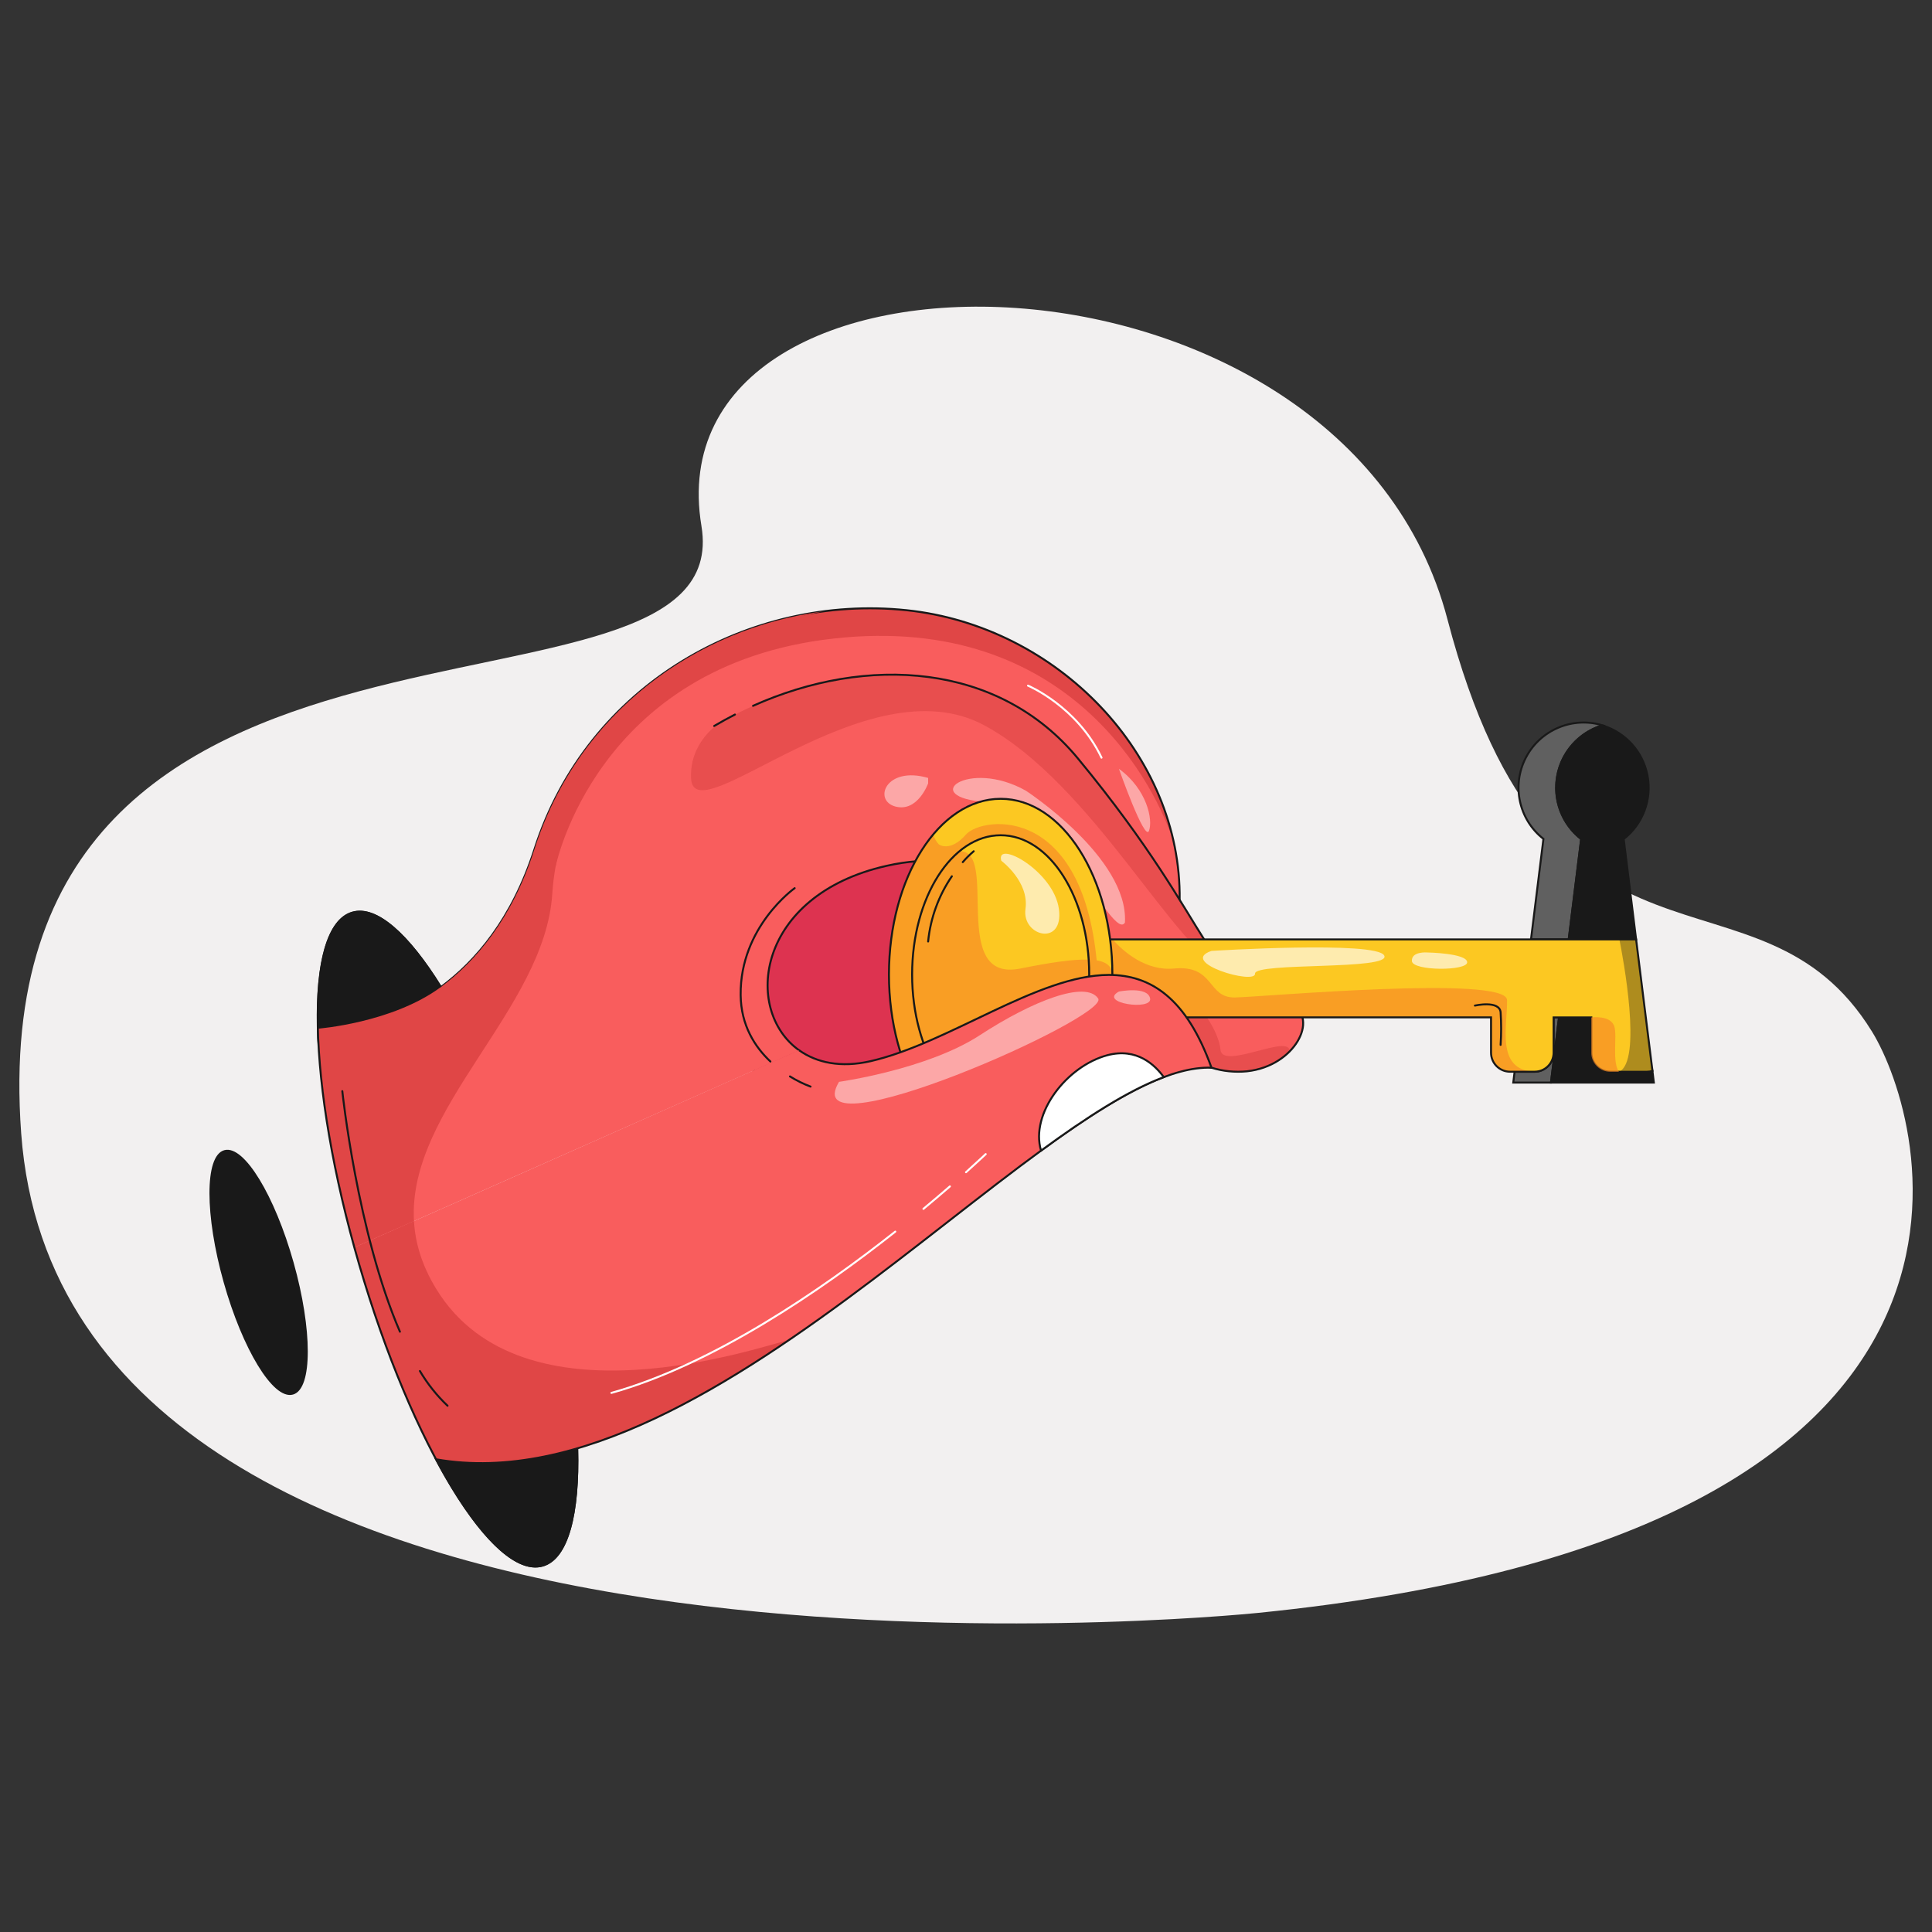 <svg width="1124" height="1124" viewBox="0 0 1124 1124" fill="none" xmlns="http://www.w3.org/2000/svg">
<rect x="0" y="0" width="1124" height="1124" fill="#333333" stroke="none"/>
<path d="M731.556 938.383C718.481 939.679 37.832 1007.2 12.329 659.387C-13.175 311.579 430.155 439.084 408.085 306.02C378.163 125.746 781.812 129.997 842.11 360.344C902.409 590.692 1022.71 492.397 1089.12 600.203C1119.93 650.2 1192.87 892.067 731.556 938.383Z" fill="#F2F0F0"/>
<path d="M527.361 355.005C436.647 345.532 341.826 397.407 310.944 494.16C297.985 534.592 276.836 559.24 256.516 574.259C228.24 595.162 185.112 598.454 185.112 598.454C185.112 601.746 185.241 604.934 185.41 607.901C190.593 702.502 259.354 663.703 299.955 662.731C341.826 661.785 468.5 454.259 548.795 449.256C629.089 444.254 679.928 618.929 685.954 531.559C691.979 444.189 618.126 364.478 527.361 355.005V355.005Z" fill="#F95D5D"/>
<path d="M682.999 490.608C668.005 420.629 603.65 362.975 527.36 355.005C437.386 345.609 343.497 396.474 311.748 491.619C314.709 496.532 318.611 500.812 323.229 504.215C323.229 504.215 346.724 386.923 484.881 371.502C623.037 356.08 673.124 458.625 682.999 490.608Z" fill="#E04646"/>
<path d="M638.873 584.808C638.873 584.808 565.434 614.004 570.786 532.44C548.756 559.512 521.438 564.501 521.438 564.501C521.438 564.501 540.877 632.018 505.11 642.566C469.343 653.115 402.966 616.868 427.031 564.812C469.719 472.543 589.81 485.334 607.46 495.533C625.111 505.731 593.75 579.3 638.873 584.808V584.808Z" fill="#DD3350" stroke="#191919" stroke-width="1.15"/>
<path d="M751.462 584.432C699.094 575.452 711.807 543.987 627.055 441.286C542.302 338.586 354.215 409.874 318.37 546.527C308.612 583.642 292.62 601.823 275.605 609.508C240.875 625.188 201.738 597.352 201.738 597.352C193.004 599.387 192.252 599.387 185.151 601.24C186.913 634.299 194.222 681.962 206.287 725.725L223.561 718.066L304.517 682.182L465.053 611.011C432.28 587.685 440.068 520.816 515.944 503.697C565.668 492.475 598.48 514.972 624.8 543.158C632.044 550.933 638.783 559.149 645.249 567.21C662.264 588.398 677.323 608.536 694.416 616.946C697.824 618.633 701.365 620.037 705.003 621.145C711.663 623.213 718.669 623.923 725.608 623.232C753.444 620.225 767.285 592.622 751.462 584.432Z" fill="#F95D5D"/>
<path opacity="0.67" d="M725.427 623.258C734.733 622.365 743.455 618.324 750.153 611.802C751.332 600.761 711.211 622.687 710.07 610.791C708.93 598.895 697.111 585.028 697.111 585.028C677.672 572.406 672.67 589.914 694.247 616.972C697.656 618.659 701.197 620.063 704.835 621.171C711.49 623.238 718.492 623.947 725.427 623.258V623.258Z" fill="#E04646"/>
<path opacity="0.67" d="M714.256 565.59C696.489 545.853 683.012 509.101 627.029 441.286C576.035 379.536 487.732 380.703 417.597 421.161C408.902 428.068 401.45 438.254 402.046 452.768C403.55 486.462 504.06 384.966 572.626 421.964C635.867 456.047 684.217 554.419 714.256 565.59Z" fill="#E04646"/>
<path d="M427.576 415.706C423.498 417.805 419.468 420.026 415.485 422.367" stroke="#191919" stroke-width="1.15" stroke-linecap="round"/>
<path d="M464.911 611.038C432.137 587.711 439.926 520.842 515.801 503.724C565.525 492.501 598.337 514.998 624.657 543.184C631.901 550.959 638.64 559.175 645.106 567.236C662.122 588.424 677.18 608.562 694.273 616.973C697.681 618.659 701.223 620.064 704.861 621.171C711.52 623.24 718.527 623.949 725.466 623.258C753.483 620.225 767.323 592.623 751.5 584.381C699.133 575.4 711.846 543.936 627.093 441.235C580.946 385.356 504.228 380.988 438.098 410.639" stroke="#191919" stroke-width="1.15" stroke-linecap="round"/>
<path d="M905.324 458.25C905.327 441.543 916.263 426.806 932.253 421.964C914.81 416.716 896.1 424.622 887.705 440.789C879.311 456.956 883.609 476.808 897.938 488.056L890.707 546.488H912.646L919.89 488.133C910.679 480.958 905.302 469.927 905.324 458.25V458.25Z" fill="#606060" stroke="#191919" stroke-width="1.15"/>
<path opacity="0.46" d="M596.808 459.999C596.808 459.999 656.679 499.032 654.463 536.73C647.621 548.263 615.145 469.343 574.26 466.66C533.374 463.977 563.296 441.131 596.808 459.999V459.999Z" fill="white"/>
<path d="M686.29 523.603C687.496 439.369 615.366 364.206 527.361 355.005C436.647 345.532 341.826 397.407 310.944 494.16C297.985 534.592 276.836 559.24 256.516 574.259C228.24 595.162 185.112 598.454 185.112 598.454C185.112 601.746 185.241 604.934 185.41 607.901" stroke="#191919" stroke-width="1.15"/>
<path d="M903.834 591.91V612.463C903.834 615.401 902.666 618.218 900.588 620.293C898.51 622.369 895.691 623.534 892.754 623.53H881.169L880.391 629.815H902.331L907.022 591.91L903.834 591.91Z" fill="#606060" stroke="#191919" stroke-width="1.15"/>
<path d="M958.094 623.529H936.841C930.729 623.529 925.774 618.574 925.774 612.462V591.909H907.022L902.331 629.814H962.176L961.347 623.037C960.294 623.365 959.197 623.531 958.094 623.529V623.529Z" fill="#191919" stroke="#191919" stroke-width="1.15"/>
<path d="M944.63 488.133C955.758 479.415 961.108 465.226 958.506 451.33C955.904 437.435 945.783 426.143 932.254 422.042C918.726 426.146 908.609 437.439 906.009 451.335C903.41 465.23 908.762 479.417 919.891 488.133L912.647 546.566H951.861L944.63 488.133Z" fill="#191919" stroke="#191919" stroke-width="1.15"/>
<path d="M951.86 546.527H616.052V591.884H867.458V612.437C867.458 618.549 872.413 623.504 878.525 623.504H892.78C895.717 623.508 898.536 622.343 900.614 620.267C902.692 618.191 903.86 615.375 903.86 612.437V591.91H925.8V612.463C925.8 618.575 930.755 623.53 936.867 623.53H958.12C959.223 623.532 960.319 623.366 961.372 623.038L951.86 546.527Z" fill="#FCC822"/>
<path opacity="0.67" d="M876.776 581.814C876.4 567.222 735.004 579.948 718.546 580.311C702.088 580.674 706.947 561.235 682.999 563.464C666.619 565.006 653.75 553.771 647.258 546.514H638.757C632.731 556.181 621.806 576.008 622.35 591.87H867.419V612.423C867.419 618.536 872.374 623.49 878.486 623.49H892.741C869.843 622.609 877.151 596.406 876.776 581.814V581.814Z" fill="#F78926"/>
<path fill-rule="evenodd" clip-rule="evenodd" d="M951.86 546.527H616.052V591.884H867.458V612.437C867.458 618.549 872.413 623.504 878.525 623.504H892.78C895.717 623.508 898.536 622.343 900.614 620.267C902.692 618.191 903.86 615.375 903.86 612.437V591.91H925.8V612.463C925.8 618.575 930.755 623.53 936.867 623.53H958.12C959.223 623.532 960.319 623.366 961.372 623.038L951.86 546.527Z" stroke="#191919" stroke-width="1.15"/>
<path d="M582.164 669.223C618.057 669.223 647.154 623.446 647.154 566.976C647.154 510.507 618.057 464.729 582.164 464.729C546.272 464.729 517.175 510.507 517.175 566.976C517.175 623.446 546.272 669.223 582.164 669.223Z" fill="#FCC822"/>
<g opacity="0.67">
<path d="M593.607 563.478C551.711 571.966 581.633 494.16 558.151 495.261C549.08 495.676 544.752 491.166 542.924 485.49C527.283 504.151 517.175 533.711 517.175 566.977C517.175 598.143 526.052 626.031 540.022 644.731C585.715 629.828 640.454 587.97 645.482 574.908C646.421 572.634 646.981 570.222 647.141 567.767C647.141 567.521 647.141 567.275 647.141 567.029C646.778 555.521 628.843 556.35 593.607 563.478V563.478Z" fill="#F78926"/>
<path d="M546.294 491.335C546.294 491.335 552.838 496.013 562 485.49C571.162 474.967 633.677 465.974 638.873 570.217C622.415 590.666 537.793 618.476 532.933 608.809C528.073 599.141 515.451 528.916 546.294 491.335Z" fill="#F78926"/>
</g>
<path fill-rule="evenodd" clip-rule="evenodd" d="M582.164 669.223C618.057 669.223 647.154 623.446 647.154 566.976C647.154 510.507 618.057 464.729 582.164 464.729C546.272 464.729 517.175 510.507 517.175 566.976C517.175 623.446 546.272 669.223 582.164 669.223Z" stroke="#191919" stroke-width="1.15"/>
<path opacity="0.67" d="M939.238 597.352C937.242 590.342 925.774 591.91 925.774 591.91V612.463C925.774 618.575 930.729 623.53 936.841 623.53H941.856C937.813 617.802 940.871 603.093 939.238 597.352Z" fill="#F78926"/>
<path d="M582.164 648.023C610.614 648.023 633.677 611.737 633.677 566.977C633.677 522.216 610.614 485.931 582.164 485.931C553.715 485.931 530.652 522.216 530.652 566.977C530.652 611.737 553.715 648.023 582.164 648.023Z" fill="#FCC822"/>
<path opacity="0.67" d="M593.607 563.477C551.724 571.965 581.62 494.198 558.164 495.261C541.81 508.829 530.652 535.849 530.652 566.976C530.652 597.611 541.46 624.281 557.4 638.057C585.702 625.564 614.627 605.84 631.37 591.015C632.919 583.096 633.692 575.045 633.677 566.976C633.677 564.047 633.573 561.145 633.379 558.294C624.45 557.957 611.244 559.927 593.607 563.477V563.477Z" fill="#F78926"/>
<path fill-rule="evenodd" clip-rule="evenodd" d="M582.165 648.023C610.614 648.023 633.677 611.737 633.677 566.977C633.677 522.216 610.614 485.931 582.165 485.931C553.715 485.931 530.652 522.216 530.652 566.977C530.652 611.737 553.715 648.023 582.165 648.023Z" stroke="#191919" stroke-width="1.15"/>
<path d="M256.49 574.26C237.557 543.741 218.974 526.959 205.056 531.028C189.505 535.538 183.025 564.994 185.371 607.901C185.203 604.882 185.099 601.746 185.073 598.454C185.086 598.454 228.214 595.163 256.49 574.26V574.26Z" fill="#191919" stroke="#191919" stroke-width="1.15"/>
<path d="M253.691 849.004C276.149 891.044 299.242 915.588 315.765 910.78C330.188 906.569 336.798 880.767 335.8 842.642C308.003 850.78 280.452 853.683 253.691 849.004H253.691Z" fill="#191919" stroke="#191919" stroke-width="1.15"/>
<path d="M645.068 567.184C603.599 567.3 552.242 606.864 506.406 617.387C489.17 621.339 475.058 618.268 464.859 610.985L304.374 682.208L206.144 725.751C207.077 729.103 208.036 732.481 209.021 735.885C221.799 779.673 237.531 818.823 253.691 849.004C280.452 853.682 308.015 850.78 335.8 842.641C479.645 800.563 629.374 618.45 704.822 621.171C690.295 580.557 669.34 567.184 645.068 567.184V567.184Z" fill="#F95D5D"/>
<path d="M240.836 710.382C237.052 644.679 316.905 587.102 321.299 520.091C326.482 440.069 398.522 371.528 479.192 355.653C405.066 365.295 336.357 414.513 310.892 494.16C297.933 534.592 276.784 559.24 256.464 574.26C228.188 595.163 185.06 598.454 185.06 598.454V601.227H184.93C185.008 602.886 185.125 604.597 185.241 606.32V607.863C185.449 611.75 185.773 615.314 186.187 618.722C189.812 654.874 196.44 690.66 206.002 725.712L223.276 718.053L240.836 710.382Z" fill="#E04646"/>
<path d="M458.742 779.713C443.93 782.655 304.27 832.741 253.691 749.713C245.449 736.196 241.561 723.108 240.836 710.33L206.144 725.751C207.077 729.103 208.036 732.481 209.021 735.885C221.799 779.674 237.531 818.823 253.691 849.005C280.452 853.683 308.015 850.78 335.8 842.642C376.919 830.603 418.53 807.108 458.742 779.713V779.713Z" fill="#E04646"/>
<path d="M253.691 849.004C418.893 877.89 614.795 617.892 704.822 621.171C690.295 580.557 669.34 567.184 645.068 567.184C603.599 567.3 552.242 606.864 506.406 617.387C489.17 621.34 475.058 618.268 464.859 610.985" stroke="#191919" stroke-width="1.15"/>
<path d="M335.8 842.642C336.811 880.767 330.189 906.569 315.765 910.78C287.398 919.048 239.618 840.802 209.021 735.833C178.425 630.865 176.624 539.244 204.978 530.976C218.896 526.907 237.492 543.689 256.439 574.234" stroke="#191919" stroke-width="1.15"/>
<path d="M170.302 810.778C181.236 807.702 181.217 773.63 170.26 734.675C159.303 695.721 141.557 666.635 130.623 669.711C119.689 672.786 119.708 706.858 130.665 745.813C141.622 784.767 159.368 813.853 170.302 810.778Z" fill="#191919" stroke="#191919" stroke-width="1.15"/>
<path opacity="0.34" d="M941.856 623.53H958.094C959.197 623.532 960.293 623.366 961.346 623.038L951.86 546.579H942.141C944.15 556.609 955.683 617.724 941.856 623.53H941.856Z" fill="#191919"/>
<path d="M644.199 613.914C620.627 620.225 599.244 647.802 605.646 669.417C632.212 649.979 656.342 634.428 677.064 626.652C672.152 619.836 661.539 609.274 644.199 613.914V613.914Z" fill="white" stroke="#191919" stroke-width="1.15"/>
<path d="M244.283 797.622C248.679 805.079 254.096 811.883 260.378 817.838" stroke="#191919" stroke-width="1.15" stroke-linecap="round"/>
<path d="M199.146 634.804C199.146 634.804 207.816 717.068 232.672 774.762" stroke="#191919" stroke-width="1.15" stroke-linecap="round"/>
<path d="M553.771 509.801C546.061 521.091 541.315 534.14 539.97 547.745" stroke="#191919" stroke-width="1.15" stroke-linecap="round"/>
<path d="M566.484 495.248C564.202 497.188 562.075 499.302 560.121 501.572" stroke="#191919" stroke-width="1.15" stroke-linecap="round"/>
<path d="M858.063 585.028C858.063 585.028 872.318 581.814 873.03 588.916C873.438 595.238 873.438 601.579 873.03 607.901" stroke="#191919" stroke-width="1.15" stroke-linecap="round"/>
<path opacity="0.46" d="M650.964 447.273C650.964 447.273 665.932 489.675 668.42 483.429C670.908 477.183 667.422 459.248 650.964 447.273Z" fill="white"/>
<path opacity="0.46" d="M539.97 455.736C539.97 455.736 533.931 472.699 520.894 469.213C507.857 465.727 515.218 445.447 539.97 452.587" fill="white"/>
<path d="M598.078 398.897C598.078 398.897 626.588 410.872 640.843 440.794" stroke="white" stroke-width="1.15" stroke-linecap="round"/>
<path opacity="0.63" d="M582.54 500.781C582.54 500.781 598.843 512.794 596.601 528.786C594.359 544.777 619.046 550.946 616.04 528.786C613.033 506.626 578.951 488.198 582.54 500.781Z" fill="white"/>
<path opacity="0.63" d="M704.822 553.214C704.822 553.214 800.836 547.214 805.319 555.909C809.803 564.605 729.768 559.68 730.157 566.445C730.546 573.209 685.111 559.913 704.822 553.214Z" fill="white"/>
<path opacity="0.63" d="M830.382 554.133C830.382 554.133 821.039 553.33 821.415 559.148C821.79 564.967 853.955 565.006 853.579 559.758C853.203 554.509 830.382 554.133 830.382 554.133V554.133Z" fill="white"/>
<path d="M520.855 716.537C477.961 750.438 414.98 793.76 355.705 810.361" stroke="white" stroke-width="1.15" stroke-linecap="round"/>
<path d="M552.644 690.217C548.121 694.105 542.963 698.549 537.235 703.292" stroke="white" stroke-width="1.15" stroke-linecap="round"/>
<path d="M573.469 671.439C573.469 671.439 569.361 675.327 562 681.975" stroke="white" stroke-width="1.15" stroke-linecap="round"/>
<path opacity="0.46" d="M488.133 629.387C488.133 629.387 539.387 622.26 570.061 602.251C600.735 582.242 631.772 570.229 638.886 580.921C646.001 591.612 462.319 672.71 488.133 629.387V629.387Z" fill="white"/>
<path opacity="0.46" d="M650.964 576.864C650.964 576.864 667.629 573.534 669.107 580.856C670.584 588.177 638.692 583.577 650.964 576.864Z" fill="white"/>
<path d="M448.206 617.569C439.239 609.133 431.062 596.575 430.893 578.821C430.517 539.167 462.319 516.722 462.319 516.722" stroke="#191919" stroke-width="1.15" stroke-linecap="round"/>
<path d="M471.559 632.161C467.378 630.594 463.367 628.61 459.584 626.238" stroke="#191919" stroke-width="1.15" stroke-linecap="round"/>
</svg>
